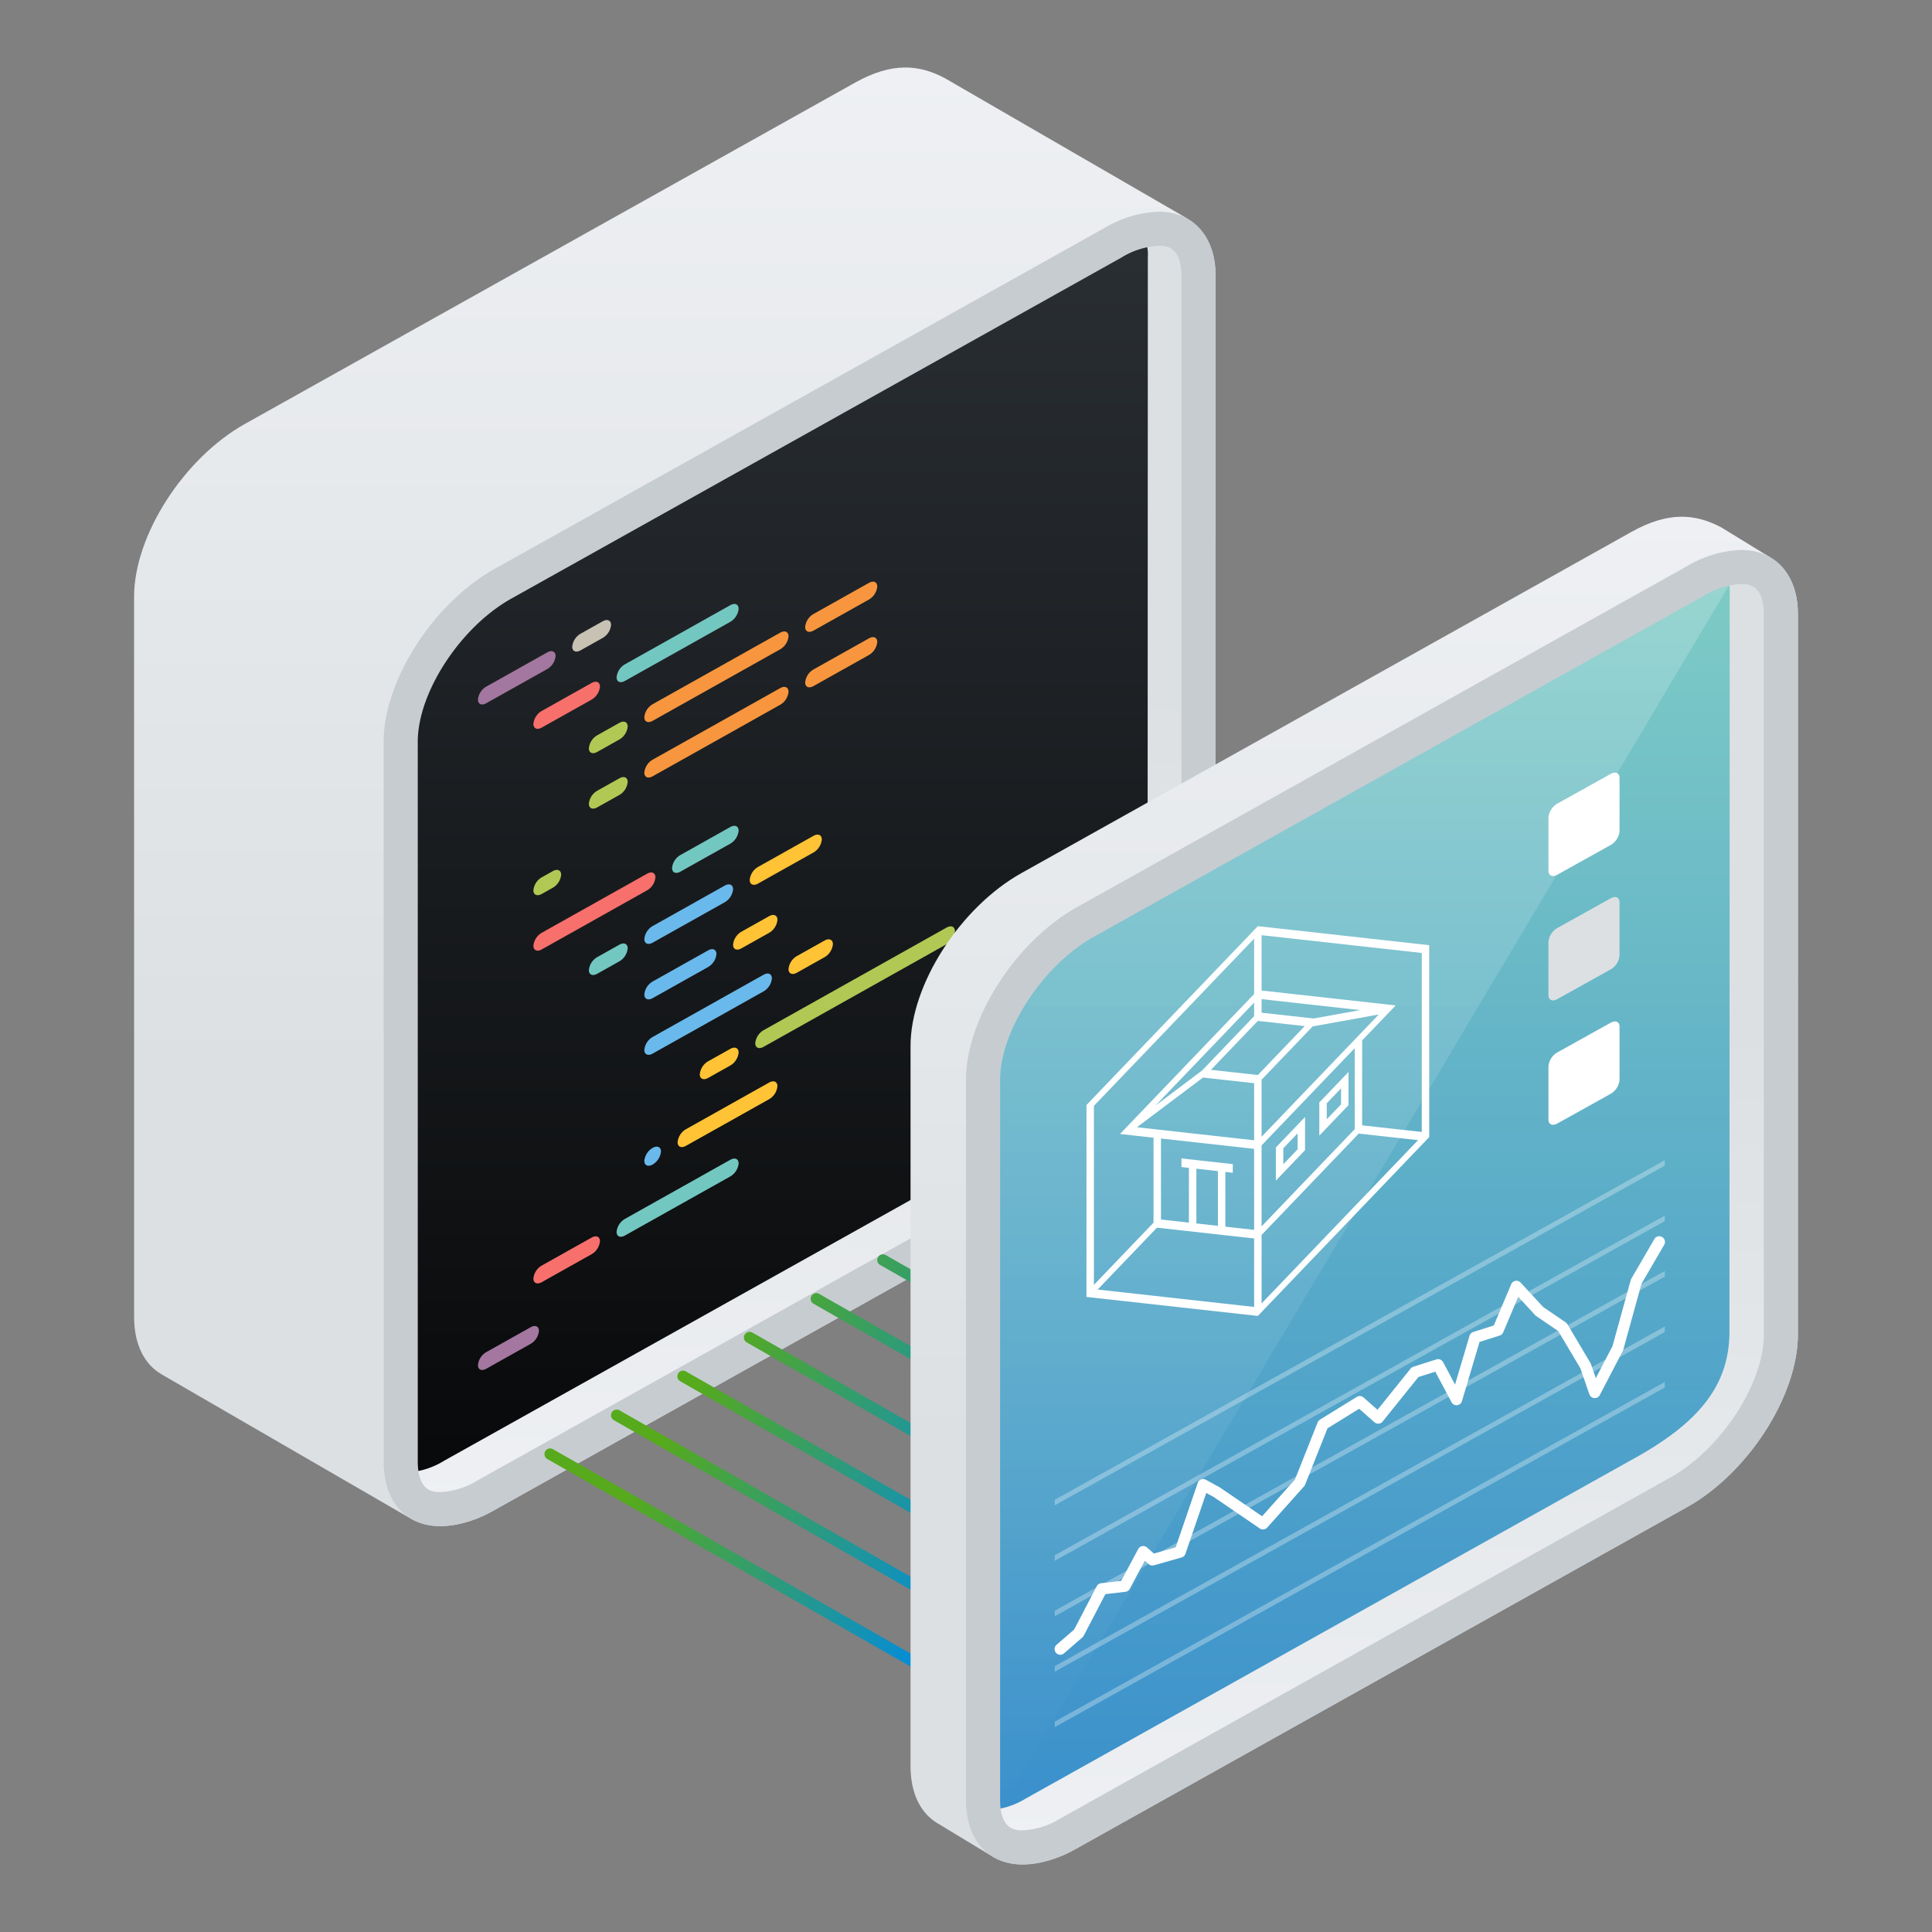 <svg xmlns="http://www.w3.org/2000/svg" xmlns:xlink="http://www.w3.org/1999/xlink" viewBox="0 0 340 340"><rect x="0" y="0" width="340" height="340" fill="#808080" stroke="none"/><defs><linearGradient id="a" x1="118.76" y1="11.879" x2="118.76" y2="268.584" gradientUnits="userSpaceOnUse"><stop offset="0" stop-color="#eef0f3"/><stop offset="0.688" stop-color="#dce0e3"/></linearGradient><linearGradient id="b" x1="140.72" y1="38.917" x2="140.72" y2="266.917" gradientUnits="userSpaceOnUse"><stop offset="0" stop-color="#2a2f34"/><stop offset="1" stop-color="#070809"/></linearGradient><linearGradient id="c" x1="140.297" y1="40.316" x2="140.297" y2="264.99" gradientUnits="userSpaceOnUse"><stop offset="0.357" stop-color="#dce0e3"/><stop offset="1" stop-color="#eef0f3"/></linearGradient><linearGradient id="d" x1="110.755" y1="229.714" x2="223.389" y2="294.742" gradientUnits="userSpaceOnUse"><stop offset="0.131" stop-color="#56aa1c"/><stop offset="0.601" stop-color="#008be1"/></linearGradient><linearGradient id="e" x1="238.32" y1="90.936" x2="238.32" y2="328.121" xlink:href="#a"/><linearGradient id="f" x1="243.177" y1="98.072" x2="243.177" y2="326.072" gradientUnits="userSpaceOnUse"><stop offset="0" stop-color="#7fccc5"/><stop offset="1" stop-color="#388ecc"/></linearGradient><linearGradient id="g" x1="239.686" y1="102.364" x2="239.686" y2="319.546" gradientUnits="userSpaceOnUse"><stop offset="0" stop-color="#fff"/><stop offset="1" stop-color="#fff" stop-opacity="0"/></linearGradient><linearGradient id="h" x1="242.466" y1="99.735" x2="242.466" y2="324.409" xlink:href="#c"/></defs><title>Illustrations</title><path d="M207.854,37.823,166.276,13.755c-4.551-2.413-9.3-2.846-15.796.788L43.119,74.592C32.338,80.621,23.599,94.238,23.599,105.006v126.723c0,4.942,1.845,8.42,4.88,10.159h0l43.92,25.428h0c3.577,2.049,8.808,1.681,14.64-1.581l107.361-60.049c10.781-6.03,19.52-19.647,19.52-30.414V48.549C213.92,42.992,211.564,39.871,207.854,37.823Z" fill-rule="evenodd" fill="url(#a)"/><path d="M87.92,100.876l105.6-59.149c10.604-5.939,19.2-2.156,19.2,8.45v124.823c0,10.606-8.596,24.019-19.2,29.958l-105.6,59.149c-10.604,5.939-19.2,2.156-19.2-8.45V130.834C68.72,120.228,77.316,106.815,87.92,100.876Z" fill-rule="evenodd" fill="url(#b)"/><path d="M189,203.472c10.781-6.026,19.875-14.899,19.875-28.311V45.379c0-1.743-1.11-3.446-1.54-4.813a4.722,4.722,0,0,0-1.717-.25h-.001a11.879,11.879,0,0,0-4.445,1.015,7.44,7.44,0,0,1,.829,3.898l-.046,129.644c0,9.108-4.905,15.735-16.401,22.162L78.192,257.048a13.977,13.977,0,0,1-6.472,2.084v.817c0,3.039.857,4.414,1.835,5.041,2.327-.323,6.137-.36,8.821-1.86Z" fill="url(#c)"/><path d="M120.712,198.724l14.64-8.211c.809-.453,1.464-.166,1.464.643a2.974,2.974,0,0,1-1.464,2.285l-14.64,8.211c-.809.453-1.464.166-1.464-.643A2.974,2.974,0,0,1,120.712,198.724Zm3.904-11.95,3.904-2.19c.809-.453,1.464-.166,1.464.643a2.974,2.974,0,0,1-1.464,2.285l-3.904,2.19c-.809.453-1.464.166-1.464-.643A2.974,2.974,0,0,1,124.616,186.774Zm15.616-18.518,4.88-2.737c.809-.453,1.464-.166,1.464.643a2.974,2.974,0,0,1-1.464,2.285l-4.88,2.737c-.809.453-1.464.166-1.464-.643A2.974,2.974,0,0,1,140.232,168.256Zm-9.76-4.286,4.88-2.737c.809-.453,1.464-.166,1.464.643a2.974,2.974,0,0,1-1.464,2.285l-4.88,2.737c-.809.454-1.464.166-1.464-.643A2.974,2.974,0,0,1,130.472,163.97Zm2.928-11.402,9.76-5.474c.809-.453,1.464-.166,1.464.643a2.974,2.974,0,0,1-1.464,2.285l-9.76,5.474c-.809.453-1.464.166-1.464-.643A2.974,2.974,0,0,1,133.4,152.568Z" fill="#ffc335" fill-rule="evenodd"/><path d="M114.856,202.008c.809-.454,1.464-.166,1.464.643a2.974,2.974,0,0,1-1.464,2.285c-.809.453-1.464.166-1.464-.643A2.974,2.974,0,0,1,114.856,202.008Zm0-19.52,19.52-10.948c.809-.453,1.464-.166,1.464.643a2.974,2.974,0,0,1-1.464,2.285l-19.52,10.948c-.809.453-1.464.166-1.464-.643A2.974,2.974,0,0,1,114.856,182.488Zm0-9.76,9.76-5.474c.809-.454,1.464-.166,1.464.643a2.974,2.974,0,0,1-1.464,2.285l-9.76,5.474c-.809.453-1.464.166-1.464-.643A2.974,2.974,0,0,1,114.856,172.728Zm0-9.76,12.688-7.116c.809-.453,1.464-.166,1.464.643a2.974,2.974,0,0,1-1.464,2.285l-12.688,7.116c-.809.453-1.464.166-1.464-.643A2.974,2.974,0,0,1,114.856,162.968Z" fill="#6ab9ec" fill-rule="evenodd"/><path d="M143.16,117.813l9.76-5.474c.809-.453,1.464-.166,1.464.643a2.974,2.974,0,0,1-1.464,2.285l-9.76,5.474c-.809.454-1.464.166-1.464-.643A2.974,2.974,0,0,1,143.16,117.813ZM114.856,133.688l22.448-12.59c.809-.453,1.464-.166,1.464.643a2.974,2.974,0,0,1-1.464,2.285L114.856,136.616c-.809.453-1.464.166-1.464-.643A2.974,2.974,0,0,1,114.856,133.688Zm28.304-25.635,9.76-5.474c.809-.454,1.464-.166,1.464.643a2.974,2.974,0,0,1-1.464,2.285l-9.76,5.474c-.809.453-1.464.166-1.464-.643A2.974,2.974,0,0,1,143.16,108.053Zm-28.304,15.875,22.448-12.59c.809-.453,1.464-.166,1.464.643a2.974,2.974,0,0,1-1.464,2.285l-22.448,12.59c-.809.453-1.464.166-1.464-.643A2.974,2.974,0,0,1,114.856,123.928Z" fill="#f7963e" fill-rule="evenodd"/><path d="M109.976,214.505l18.544-10.401c.809-.453,1.464-.166,1.464.643a2.974,2.974,0,0,1-1.464,2.285L109.976,217.434c-.809.454-1.464.166-1.464-.643A2.974,2.974,0,0,1,109.976,214.505Zm-4.88-46.063,3.904-2.19c.809-.453,1.464-.166,1.464.643a2.974,2.974,0,0,1-1.464,2.285l-3.904,2.19c-.809.453-1.464.166-1.464-.643A2.974,2.974,0,0,1,105.096,168.442Zm14.64-17.971,8.784-4.927c.809-.453,1.464-.166,1.464.643a2.974,2.974,0,0,1-1.464,2.285l-8.784,4.927c-.809.454-1.464.166-1.464-.643A2.974,2.974,0,0,1,119.736,150.471Zm-9.76-33.566,18.544-10.401c.809-.453,1.464-.166,1.464.643a2.974,2.974,0,0,1-1.464,2.285L109.976,119.833c-.809.454-1.464.166-1.464-.643A2.974,2.974,0,0,1,109.976,116.905Z" fill="#73c7c1" fill-rule="evenodd"/><path d="M134.376,181.3,166.584,163.236c.809-.454,1.464-.166,1.464.643a2.974,2.974,0,0,1-1.464,2.285l-32.208,18.064c-.809.453-1.464.166-1.464-.643A2.974,2.974,0,0,1,134.376,181.3ZM105.096,139.162l3.904-2.19c.809-.453,1.464-.166,1.464.643a2.974,2.974,0,0,1-1.464,2.285l-3.904,2.19c-.809.453-1.464.166-1.464-.643A2.974,2.974,0,0,1,105.096,139.162Zm0-9.76,3.904-2.19c.809-.453,1.464-.166,1.464.643a2.974,2.974,0,0,1-1.464,2.285l-3.904,2.19c-.809.453-1.464.166-1.464-.643A2.974,2.974,0,0,1,105.096,129.402ZM95.335,154.396l1.952-1.095c.809-.454,1.464-.166,1.464.643a2.974,2.974,0,0,1-1.464,2.285l-1.952,1.095c-.809.453-1.464.166-1.464-.643A2.974,2.974,0,0,1,95.335,154.396Z" fill="#b1c854" fill-rule="evenodd"/><path d="M95.335,222.717l8.784-4.927c.809-.454,1.464-.166,1.464.643a2.974,2.974,0,0,1-1.464,2.285l-8.784,4.927c-.809.453-1.464.166-1.464-.643A2.974,2.974,0,0,1,95.335,222.717Zm0-58.56,18.544-10.401c.809-.454,1.464-.166,1.464.643a2.974,2.974,0,0,1-1.464,2.285L95.335,167.084c-.809.454-1.464.166-1.464-.643A2.974,2.974,0,0,1,95.335,164.156Zm0-39.04,8.784-4.927c.809-.454,1.464-.166,1.464.643a2.974,2.974,0,0,1-1.464,2.285l-8.784,4.927c-.809.453-1.464.166-1.464-.643A2.974,2.974,0,0,1,95.335,125.116Z" fill="#f7706c" fill-rule="evenodd"/><path d="M102.168,111.524l3.904-2.19c.809-.454,1.464-.166,1.464.643a2.974,2.974,0,0,1-1.464,2.285l-3.904,2.19c-.809.453-1.464.166-1.464-.643A2.974,2.974,0,0,1,102.168,111.524Z" fill="#c8c2b4" fill-rule="evenodd"/><path d="M85.575,237.951l7.808-4.379c.809-.454,1.464-.166,1.464.643a2.974,2.974,0,0,1-1.464,2.285l-7.808,4.379c-.809.453-1.464.166-1.464-.643A2.974,2.974,0,0,1,85.575,237.951Zm0-117.121,10.736-6.021c.809-.454,1.464-.166,1.464.643a2.974,2.974,0,0,1-1.464,2.285l-10.736,6.021c-.809.454-1.464.166-1.464-.643A2.974,2.974,0,0,1,85.575,120.83Z" fill="#a3779f" fill-rule="evenodd"/><path d="M203.925,37.253v6c1.196,0,3.995,0,3.995,5.424V175.322c0,8.654-7.532,20.175-16.448,25.158L84.112,260.493a13.808,13.808,0,0,1-6.596,2.088c-1.196,0-3.996,0-3.996-5.424V130.512c0-8.654,7.532-20.175,16.448-25.158L197.328,45.341a13.811,13.811,0,0,1,6.597-2.088l.001-6m-.001,0a19.92,19.92,0,0,0-9.524,2.851L87.039,100.116C76.259,106.142,67.519,119.751,67.519,130.512V257.157c0,7.309,4.031,11.424,9.996,11.424a19.917,19.917,0,0,0,9.524-2.851L194.4,205.718c10.781-6.026,19.52-19.635,19.52-30.396V48.677c0-7.31-4.031-11.425-9.996-11.424Z" fill="#c7ccd1"/><path d="M178.783,303.73a.991.991,0,0,1-.495-.132L96.303,256.754a1.0 1,0,0,1,.992-1.736l81.985,46.844a1,1,0,0,1-.497,1.868Zm12.581-7.336a.999.999,0,0,0-.372-1.364L109.008,248.186a1.0 1,0,0,0-.992,1.736L190,296.766a1.0 1,0,0,0,1.364-.372Zm11.712-6.832a.999.999,0,0,0-.372-1.364l-81.984-46.844a1.0 1,0,1,0-.992,1.736l81.984,46.844a1.0 1,0,0,0,1.364-.372Zm11.712-6.832a.999.999,0,0,0-.372-1.364L132.432,234.522a1.0 1,0,1,0-.992,1.736l81.984,46.844a1.0 1,0,0,0,1.364-.372Zm11.713-6.832a.999.999,0,0,0-.372-1.364L144.144,227.69a1.0 1,0,0,0-.992,1.736l81.985,46.844a1.0 1,0,0,0,1.364-.372Zm11.712-6.832a.999.999,0,0,0-.372-1.364L155.856,220.858a1.0 1,0,0,0-.992,1.736L236.849,269.438a1.0 1,0,0,0,1.364-.372Z" fill="url(#d)"/><path d="M310.334,97.36l-7.418-4.548c-4.552-2.413-9.3-2.846-15.796.788L179.76,153.648c-10.781,6.03-19.52,19.647-19.52,30.414V310.785c0,4.942,1.845,8.42,4.88,10.159h0l9.76,5.908h0c3.577,2.049,8.808,1.681,14.64-1.581l107.361-60.049c10.781-6.03,19.52-19.647,19.52-30.414V108.085C316.401,102.528,314.045,99.408,310.334,97.36Z" fill-rule="evenodd" fill="url(#e)"/><path d="M190.376,160.031l105.6-59.149c10.604-5.939,19.2-2.156,19.2,8.45v124.823c0,10.606-8.596,24.019-19.2,29.958l-105.6,59.149c-10.604,5.939-19.2,2.156-19.2-8.45v-124.823C171.177,179.383,179.773,165.97,190.376,160.031Z" fill-rule="evenodd" fill="url(#f)"/><path d="M185.616,263.936l107.361-59.774v.976l-107.361,59.774Zm0,9.76L292.977,213.922v.976l-107.361,59.774Zm0,9.76,107.361-59.774v.976l-107.361,59.774Zm0,9.76,107.361-59.774v.976L185.616,294.192Zm0,9.76,107.361-59.774v.976L185.616,303.952Z" fill="#fff" fill-rule="evenodd" opacity="0.3"/><path d="M186.592,291.211a1,1,0,0,1-.655-1.755l3.1-2.691,3.967-7.61a1.001,1.001,0,0,1,.77-.531l3.535-.417,2.998-5.601a1,1,0,0,1,1.544-.278l1.211,1.069,3.837-1.092,3.885-11.341a1.001,1.001,0,0,1,1.428-.553l2.432,1.335,7.466,5.091,5.784-6.469,3.988-10.048a.999.999,0,0,1,.404-.481l6.487-4.01a1.003,1.003,0,0,1,1.188.101l2.458,2.17,5.83-7.251a.998.998,0,0,1,.477-.326l4.055-1.289a1.004,1.004,0,0,1,1.186.484l2.097,3.948,2.548-8.585a1,1,0,0,1,.656-.669l3.614-1.149,3.065-7.259a.999.999,0,0,1,.749-.597,1.011,1.011,0,0,1,.906.307l3.977,4.306,3.961,2.702a.993.993,0,0,1,.296.315l4.054,6.823a.912.912,0,0,1,.085.183l.862,2.485,2.934-5.628,3.215-11.639a1.004,1.004,0,0,1,.1-.236l4.055-6.968a1.0 1,0,1,1,1.729,1.006L288.876,225.919l-3.209,11.616a1.015,1.015,0,0,1-.077.195l-4.054,7.778a1.0 1,0,0,1-1.831-.134l-1.589-4.58-3.89-6.546-3.871-2.642a.987.987,0,0,1-.171-.147l-3.001-3.249-2.642,6.254a.998.998,0,0,1-.618.564l-3.549,1.128-3.092,10.421a1.0 1,0,0,1-1.842.185l-2.853-5.37-2.972.944-6.298,7.832a.999.999,0,0,1-.694.369.988.988,0,0,1-.747-.246l-2.687-2.371-5.574,3.445-3.932,9.905a1.001,1.001,0,0,1-.185.298l-6.487,7.255a1.001,1.001,0,0,1-1.309.159l-8.108-5.534-1.307-.715-3.67,10.713a1.002,1.002,0,0,1-.673.638l-4.865,1.385a1.004,1.004,0,0,1-.936-.212l-.674-.595-2.647,4.946a1.0 1,0,0,1-.765.521l-3.528.416-3.811,7.311a.992.992,0,0,1-.231.293l-3.243,2.815A.993.993,0,0,1,186.592,291.211Z" fill="#fff"/><path d="M274.065,163.316l9.383-5.224c.864-.481,1.564-.171,1.564.693V168.168a3.161,3.161,0,0,1-1.564,2.434l-9.383,5.224c-.864.481-1.564.17-1.564-.693v-9.383A3.16,3.16,0,0,1,274.065,163.316Z" fill="#dce0e3" fill-rule="evenodd"/><path d="M274.065,141.423l9.383-5.224c.864-.481,1.564-.171,1.564.693v9.383a3.161,3.161,0,0,1-1.564,2.434l-9.383,5.224c-.864.481-1.564.17-1.564-.693v-9.383A3.16,3.16,0,0,1,274.065,141.423Zm0,43.786,9.383-5.224c.864-.481,1.564-.171,1.564.693v9.383a3.161,3.161,0,0,1-1.564,2.434l-9.383,5.224c-.864.481-1.564.171-1.564-.693v-9.383A3.16,3.16,0,0,1,274.065,185.209Z" fill="#fff" fill-rule="evenodd"/><path d="M221.36,162.99l-29.831,31.133-.328.34v33.775L221.36,231.584l29.831-31.133.328-.34V166.337Zm-.656,2.198v9.742L197.102,199.561l5.901.655v14.949L192.513,226.113V194.61Zm1.311-.611,28.192,3.129v31.5l-10.49-1.165v-14.946l5.901-6.158-23.602-2.621Zm-1.311,11.864v2.389l-9.163,9.564-8.193,6.161Zm1.311-.611,17.356,1.931-8.193,1.477-9.163-1.018Zm-.656,3.832,8.252.916L221.36,189.189l-8.252-.918ZM211.71,189.63l8.994 1v10.039l-20.624-2.292Zm19.3-9,11.63-2.099-20.624,21.526V190.018Zm-26.696,19.729,16.39,1.82v14.255l-5.063-.561v-9.637l1.311.144v-1.511l-9.033-1.005V205.378l1.311.147v9.637l-4.917-.547ZM238.406,184.465v14.252l-16.39,17.106V201.568Zm-1.091,4.186-5.137,5.361v5.839l5.137-5.361Zm-30.363,15.106-.008.014.028-.013Zm29.052-12.223v2.812l-2.515,2.622v-2.809Zm-6.338,5.038-5.135,5.36v5.839l5.135-5.36Zm-19.123,9.099,3.788.421v9.635l-3.788-.421Zm17.812-6.216v2.809l-2.512,2.624v-2.812Zm-24.752,16.595,17.102,1.898v12.05l-27.536-3.059ZM239.118,199.489l10.434,1.158-27.536,28.739V217.336Z" fill="#fff"/><path d="M175.368,319.546,304.667,102.364H293.33l-102.954,57.666c-6.478,3.629-12.195,10.049-15.672,16.912Z" fill-rule="evenodd" opacity="0.2" fill="url(#g)"/><path d="M292.001,261.442c10.781-6.026,18.812-13.651,18.812-27.062v-129.25a18.561,18.561,0,0,0-1.077-5.144,4.722,4.722,0,0,0-1.717-.25h-.001a11.879,11.879,0,0,0-4.445,1.015,7.44,7.44,0,0,1,.829,3.898L304.355,234.293c0,9.108-4.905,15.735-16.401,22.162L180.593,316.467a13.977,13.977,0,0,1-6.472,2.084v.817c0,3.039.857,4.414,1.835,5.041A22.661,22.661,0,0,0,184,322.118Z" fill="url(#h)"/><path d="M306.406,96.789v6c1.196,0,3.995,0,3.995,5.424V234.859c0,8.654-7.532,20.175-16.448,25.158L186.593,320.029a13.808,13.808,0,0,1-6.596,2.088c-1.196,0-3.996,0-3.996-5.424V190.048c0-8.654,7.532-20.175,16.448-25.158l107.361-60.012a13.811,13.811,0,0,1,6.597-2.088l.001-6m-.001,0a19.92,19.92,0,0,0-9.524,2.851L189.52,159.652C178.739,165.678,170,179.287,170,190.048v126.645c0,7.31,4.031,11.424,9.996,11.424a19.917,19.917,0,0,0,9.524-2.851l107.361-60.012c10.781-6.026,19.52-19.635,19.52-30.396V108.213c0-7.31-4.031-11.425-9.996-11.424Z" fill="#c7ccd1"/></svg>